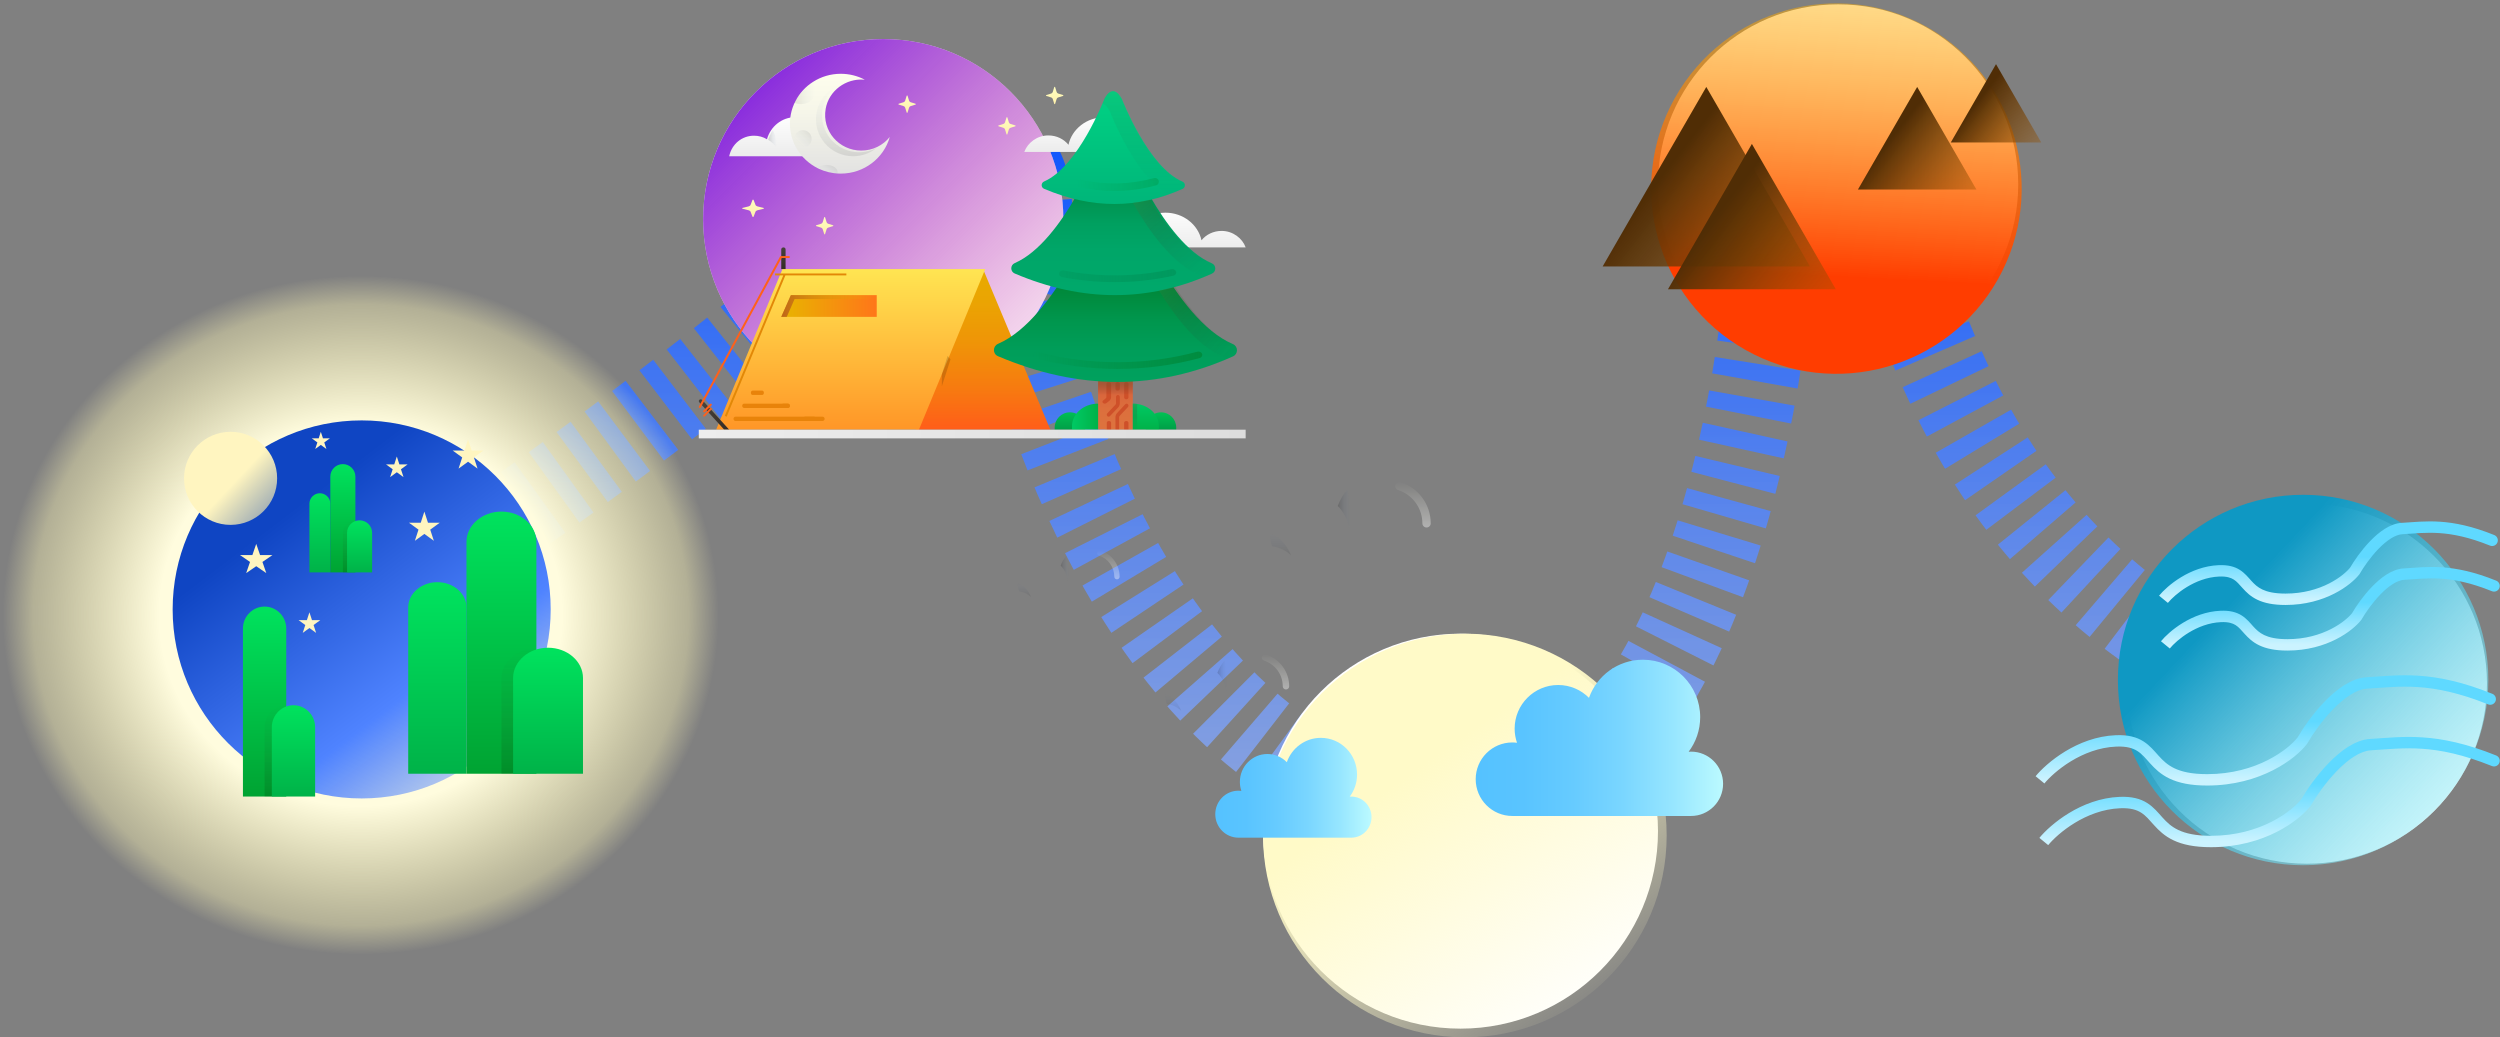 <svg width="576" height="239" viewBox="0 0 576 239" fill="none" xmlns="http://www.w3.org/2000/svg">
<rect x="0" y="0" width="576" height="239" fill="#808080" stroke="none"/>
<path d="M81.5 144C108.5 126.5 171.1 83.1 205.5 49.5C239.9 15.9 239.5 47.833 235 68C242 104 270.6 178.2 329 187C387.4 195.8 406.333 99 408.5 49.5C408.833 34 413 6.7 427 21.5C444.5 40 430 38.5 438.5 62C447 85.5 464.5 140 532.5 163.5" stroke="url(#paint0_linear)" stroke-width="20" stroke-dasharray="4 4"/>
<circle cx="203.5" cy="50.5" r="41.5" fill="white"/>
<circle cx="336.5" cy="191.5" r="45.5" fill="white"/>
<circle cx="423.5" cy="42.5" r="41.5" fill="white"/>
<circle cx="531.5" cy="157.5" r="41.5" fill="white"/>
<path d="M337.5 239C363.181 239 384 218.181 384 192.5C384 166.819 363.181 146 337.5 146C311.819 146 291 166.819 291 192.5C291 218.181 311.819 239 337.5 239Z" fill="url(#paint1_linear)"/>
<path d="M203.5 92C226.42 92 245 73.42 245 50.5C245 27.58 226.42 9 203.5 9C180.58 9 162 27.58 162 50.5C162 73.42 180.58 92 203.5 92Z" fill="url(#paint2_linear)"/>
<path d="M263 35C263 30.803 259.196 27 254.503 27C250.394 27 246.966 29.724 246.177 33.361C245.116 32.04 243.432 31.203 241.534 31.203C238.947 31.203 236.755 32.901 236 35H263Z" fill="url(#paint3_linear)"/>
<path d="M260 57C260 52.803 263.804 49 268.497 49C272.606 49 276.033 51.724 276.823 55.361C277.884 54.04 279.568 53.203 281.466 53.203C284.053 53.203 286.245 54.901 287 57H260Z" fill="url(#paint4_linear)"/>
<path d="M226.5 62V62.014L211 99H226.5H242L226.5 62Z" fill="url(#paint5_linear)"/>
<path d="M261 85H253V99H261V85Z" fill="url(#paint6_linear)"/>
<path d="M254.546 93C254.407 93 254.266 92.959 254.16 92.876C253.947 92.709 253.947 92.44 254.16 92.274L254.774 91.776C254.876 91.697 254.907 91.592 254.907 91.481V88.426C254.907 88.19 255.152 88 255.454 88C255.755 88 256 88.19 256 88.426V91.481C256 91.82 255.855 92.138 255.547 92.377L254.92 92.876C254.814 92.959 254.686 93 254.546 93Z" fill="#CE5029"/>
<path d="M257 99V96.121C257 95.755 257.151 95.411 257.391 95.152L259.271 93.134C259.436 92.955 259.709 92.955 259.875 93.134C260.04 93.313 260.042 93.602 259.877 93.781L257.989 95.799C257.909 95.885 257.847 95.999 257.847 96.121V99H257Z" fill="#CE5029"/>
<path d="M257.5 90C257.224 90 257 89.821 257 89.6V88.4C257 88.179 257.224 88 257.5 88C257.776 88 258 88.179 258 88.4V89.6C258 89.821 257.776 90 257.5 90Z" fill="#CE5029"/>
<path d="M255.434 96C255.323 96 255.212 95.956 255.127 95.867C254.958 95.689 254.958 95.402 255.127 95.224L257.026 93.216C257.105 93.133 257.132 93.016 257.132 92.898V91.454C257.132 91.203 257.326 91 257.566 91C257.806 91 258 91.203 258 91.454V92.898C258 93.256 257.881 93.606 257.64 93.859L255.731 95.867C255.647 95.956 255.545 96 255.434 96Z" fill="#CE5029"/>
<path d="M259 99V97.39C259 97.175 259.223 97 259.5 97C259.776 97 260 97.175 260 97.39V99H259Z" fill="#CE5029"/>
<path d="M259.5 92C259.223 92 259 91.801 259 91.556V88.445C259 88.199 259.223 88 259.5 88C259.776 88 260 88.199 260 88.445V91.556C260 91.801 259.776 92 259.5 92Z" fill="#CE5029"/>
<path d="M255 99V97.39C255 97.175 255.224 97 255.5 97C255.777 97 256 97.175 256 97.39V99H255Z" fill="#CE5029"/>
<path d="M261 87H253V91H261V87Z" fill="url(#paint7_linear)"/>
<path d="M284.051 79.273C270.607 73.586 260.374 47.088 260.374 47.088C256.554 40.14 253.499 47.088 253.499 47.088C253.499 47.088 243.33 73.42 229.948 79.219C228.695 79.762 228.678 81.534 229.935 82.068C248.64 90.021 266.68 89.92 284.084 82.109C285.322 81.554 285.3 79.801 284.051 79.273Z" fill="url(#paint8_linear)"/>
<path d="M279.203 60.661C267.92 55.879 259.332 33.596 259.332 33.596C256.126 27.755 253.562 33.596 253.562 33.596C253.562 33.596 245.027 55.74 233.796 60.615C232.744 61.072 232.729 62.562 233.784 63.012C249.483 69.699 264.625 69.615 279.231 63.046C280.27 62.579 280.252 61.105 279.203 60.661Z" fill="url(#paint9_linear)"/>
<path d="M272.441 41.843C264.518 38.483 258.488 22.825 258.488 22.825C256.238 18.719 254.437 22.825 254.437 22.825C254.437 22.825 248.444 38.385 240.559 41.811C239.82 42.132 239.81 43.179 240.551 43.495C251.574 48.194 262.205 48.135 272.461 43.519C273.189 43.191 273.176 42.155 272.441 41.843Z" fill="url(#paint10_linear)"/>
<path d="M264 98.507C264 96.57 265.567 95 267.5 95C269.433 95 271 96.57 271 98.507V99H264V98.507Z" fill="url(#paint11_linear)"/>
<path d="M267 98.157V99H261V93C261.462 93 261.624 93.02 261.923 93.059C264.799 93.441 267 95.579 267 98.157Z" fill="url(#paint12_linear)"/>
<path d="M250 98.507C250 96.57 248.433 95 246.5 95C244.567 95 243 96.57 243 98.507V99H250V98.507Z" fill="url(#paint13_linear)"/>
<path d="M253 93V99H247V98.157C247 95.579 249.201 93.441 252.077 93.059C252.377 93.02 252.538 93 253 93Z" fill="url(#paint14_linear)"/>
<path d="M257.49 85C251.252 85 244.955 84.205 238.64 82.614C238.17 82.496 237.899 82.067 238.035 81.658C238.171 81.248 238.663 81.012 239.133 81.131C251.56 84.261 263.915 84.229 275.853 81.034C276.322 80.909 276.817 81.138 276.961 81.546C277.105 81.953 276.841 82.385 276.374 82.51C270.172 84.17 263.861 85 257.49 85Z" fill="url(#paint15_linear)"/>
<path d="M256.841 65C252.815 65 248.763 64.615 244.707 63.844C244.222 63.752 243.914 63.338 244.021 62.919C244.128 62.5 244.609 62.233 245.094 62.327C253.448 63.914 261.786 63.812 269.877 62.024C270.359 61.918 270.848 62.169 270.972 62.584C271.095 63 270.804 63.423 270.323 63.529C265.889 64.51 261.382 65 256.841 65Z" fill="url(#paint16_linear)"/>
<path d="M256.745 44C254.069 44 251.376 43.706 248.681 43.117C248.214 43.015 247.918 42.553 248.02 42.085C248.122 41.617 248.583 41.321 249.048 41.421C254.735 42.663 260.407 42.532 265.908 41.031C266.37 40.904 266.844 41.178 266.97 41.641C267.095 42.103 266.823 42.58 266.362 42.706C263.201 43.569 259.985 44 256.745 44Z" fill="url(#paint17_linear)"/>
<path d="M227 62L211.725 99H165L165.57 97.586L165.957 96.663L180.275 62H227Z" fill="url(#paint18_linear)"/>
<path d="M183.217 27C180.129 27 177.528 29.149 176.707 32.088C175.832 31.548 174.812 31.265 173.721 31.265C170.941 31.265 168.612 33.176 168 36H189.756C189.915 35.53 190 34.741 190 34.088C190 30.19 186.963 27 183.217 27Z" fill="url(#paint19_linear)"/>
<path d="M168 99H166.846L165.701 97.721L161.103 92.673C160.946 92.501 160.971 92.24 161.16 92.097V92.094C161.347 91.951 161.627 91.973 161.783 92.144L166.081 96.874L168 99Z" fill="url(#paint20_linear)"/>
<path d="M181 62H180V57.449C180 57.201 180.247 57 180.523 57H180.511C180.787 57 181 57.201 181 57.449V62Z" fill="url(#paint21_linear)"/>
<path d="M161.229 94C161.194 94 161.157 93.992 161.123 93.975C161.011 93.918 160.967 93.784 161.026 93.674L179.734 59.091C179.774 59.018 179.852 59 179.937 59H181.77C181.897 59 182 59.099 182 59.222C182 59.345 181.897 59.445 181.77 59.445H180.076L161.432 93.909C161.391 93.984 161.312 94 161.229 94Z" fill="#FF601A"/>
<path d="M182.296 68L180 73H202V68H182.296Z" fill="url(#paint22_linear)"/>
<path d="M187.548 97H169.452C169.203 97 169 96.776 169 96.5C169 96.224 169.203 96 169.452 96H187.548C187.797 96 188 96.224 188 96.5C188 96.776 187.797 97 187.548 97Z" fill="#E8830A"/>
<path d="M181.542 94H171.458C171.205 94 171 93.776 171 93.5C171 93.224 171.205 93 171.458 93H181.542C181.795 93 182 93.224 182 93.5C182 93.776 181.795 94 181.542 94Z" fill="#E8830A"/>
<path d="M189.5 97H185.5C185.224 97 185 96.776 185 96.5C185 96.224 185.224 96 185.5 96H189.5C189.776 96 190 96.224 190 96.5C190 96.776 189.776 97 189.5 97Z" fill="#E8830A"/>
<path d="M181.5 94H180.5C180.224 94 180 93.776 180 93.5C180 93.224 180.224 93 180.5 93H181.5C181.776 93 182 93.224 182 93.5C182 93.776 181.776 94 181.5 94Z" fill="#E8830A"/>
<path d="M175.625 91H173.375C173.168 91 173 90.776 173 90.5C173 90.224 173.168 90 173.375 90H175.625C175.832 90 176 90.224 176 90.5C176 90.776 175.833 91 175.625 91Z" fill="#E8830A"/>
<path opacity="0.15" d="M218.325 82L217 86.246V89L219 82.791L218.325 82Z" fill="black"/>
<path d="M204.999 31.579C203.634 36.435 199.092 40 193.713 40C193.506 40 193.295 39.995 193.083 39.982C192.979 39.978 192.875 39.973 192.772 39.96C192.569 39.951 192.366 39.929 192.164 39.902C191.33 39.797 190.524 39.602 189.758 39.332C189.42 39.212 189.086 39.08 188.767 38.934C188.659 38.885 188.555 38.836 188.451 38.783C186.406 37.766 184.699 36.178 183.555 34.236C182.888 33.1 182.41 31.844 182.176 30.508C182.135 30.273 182.099 30.039 182.072 29.8C181.811 27.447 182.27 25.213 183.271 23.294C184.203 21.481 185.618 19.946 187.348 18.849C189.181 17.677 191.366 17 193.713 17C195.705 17 197.583 17.491 199.228 18.353C199.232 18.353 199.232 18.362 199.223 18.362C199.201 18.362 199.178 18.358 199.156 18.358C194.898 17.986 190.97 20.91 190.24 25.046C189.326 30.212 193.353 34.692 198.443 34.692C201.097 34.692 203.463 33.471 204.99 31.574C204.994 31.565 205.003 31.57 204.999 31.579Z" fill="url(#paint23_linear)"/>
<path d="M202 34.069C200.523 35.274 198.628 36 196.567 36C191.334 36 187.194 31.343 188.134 25.973C188.592 23.347 190.278 21.196 192.515 20C190.987 21.241 189.88 23.007 189.523 25.053C188.583 30.423 192.724 35.081 197.957 35.081C199.42 35.081 200.796 34.718 202 34.069Z" fill="url(#paint24_linear)"/>
<path d="M188 20.765C188 22.554 186.463 24 184.562 24C183.997 24 183.466 23.875 183 23.644C184.017 21.75 185.559 20.146 187.445 19C187.799 19.508 188 20.114 188 20.765Z" fill="url(#paint25_linear)"/>
<path d="M193 39.692C193 39.797 192.984 39.901 192.954 40C192.721 39.993 192.489 39.976 192.256 39.956C191.301 39.875 190.376 39.726 189.498 39.519C189.11 39.428 188.728 39.327 188.361 39.215C188.237 39.178 188.118 39.14 188 39.1C188.366 38.457 189.312 38 190.417 38C191.843 38 193 38.758 193 39.692Z" fill="url(#paint26_linear)"/>
<path d="M201 68V68.909H183.068L181.276 73H180L182.192 68H201Z" fill="url(#paint27_linear)"/>
<path d="M287 99H161V101H287V99Z" fill="url(#paint28_linear)"/>
<path d="M190.102 50.075L190.449 51.195C190.501 51.365 190.635 51.498 190.805 51.551L191.925 51.898C192.025 51.929 192.025 52.071 191.925 52.102L190.805 52.449C190.635 52.501 190.502 52.634 190.449 52.805L190.102 53.925C190.071 54.025 189.929 54.025 189.898 53.925L189.551 52.805C189.499 52.635 189.366 52.502 189.195 52.449L188.075 52.102C187.975 52.071 187.975 51.929 188.075 51.898L189.195 51.551C189.365 51.499 189.499 51.366 189.551 51.195L189.898 50.075C189.929 49.975 190.071 49.975 190.102 50.075Z" fill="url(#paint29_linear)"/>
<path d="M232.102 27.076L232.449 28.195C232.501 28.365 232.634 28.498 232.804 28.551L233.925 28.898C234.025 28.929 234.025 29.071 233.925 29.102L232.804 29.449C232.635 29.501 232.501 29.634 232.449 29.804L232.102 30.925C232.071 31.025 231.929 31.025 231.898 30.925L231.551 29.804C231.498 29.634 231.365 29.501 231.195 29.449L230.075 29.102C229.975 29.071 229.975 28.929 230.075 28.898L231.195 28.551C231.365 28.498 231.498 28.365 231.551 28.195L231.898 27.076C231.929 26.975 232.071 26.975 232.102 27.076Z" fill="url(#paint30_linear)"/>
<path d="M209.102 22.075L209.449 23.196C209.501 23.366 209.635 23.498 209.805 23.551L210.925 23.898C211.025 23.929 211.025 24.071 210.925 24.102L209.805 24.449C209.635 24.502 209.501 24.635 209.449 24.805L209.102 25.925C209.071 26.025 208.929 26.025 208.898 25.925L208.551 24.805C208.499 24.635 208.365 24.502 208.195 24.449L207.075 24.102C206.975 24.071 206.975 23.929 207.075 23.898L208.195 23.551C208.365 23.499 208.498 23.366 208.551 23.196L208.898 22.075C208.929 21.975 209.071 21.975 209.102 22.075Z" fill="url(#paint31_linear)"/>
<path d="M162.239 95C162.178 95 162.117 94.977 162.07 94.93C161.977 94.837 161.977 94.686 162.07 94.592L163.592 93.07C163.686 92.977 163.836 92.977 163.93 93.07C164.023 93.164 164.023 93.314 163.93 93.408L162.407 94.93C162.361 94.977 162.3 95 162.239 95Z" fill="#FF601A"/>
<path d="M162.212 96C162.158 96 162.104 95.979 162.062 95.938C161.979 95.855 161.979 95.721 162.062 95.638L163.638 94.062C163.721 93.979 163.855 93.979 163.938 94.062C164.021 94.145 164.021 94.279 163.938 94.362L162.362 95.938C162.321 95.979 162.266 96 162.212 96Z" fill="#FF601A"/>
<path d="M173.628 46.075L174.061 47.195C174.126 47.365 174.293 47.498 174.506 47.551L175.906 47.898C176.031 47.929 176.031 48.071 175.906 48.102L174.506 48.449C174.293 48.501 174.127 48.634 174.061 48.805L173.628 49.925C173.588 50.025 173.411 50.025 173.373 49.925L172.939 48.805C172.873 48.635 172.707 48.502 172.494 48.449L171.094 48.102C170.969 48.071 170.969 47.929 171.094 47.898L172.494 47.551C172.707 47.499 172.873 47.366 172.939 47.195L173.373 46.075C173.411 45.975 173.588 45.975 173.628 46.075Z" fill="url(#paint32_linear)"/>
<path d="M180.898 63H180.651H178.575V63.445H180.469L167 95.817L167.42 96L180.957 63.445H195V63H180.898Z" fill="#E28807"/>
<path d="M243.102 20.075L243.449 21.195C243.501 21.365 243.634 21.498 243.804 21.551L244.925 21.898C245.025 21.929 245.025 22.071 244.925 22.102L243.804 22.449C243.635 22.501 243.501 22.634 243.449 22.805L243.102 23.925C243.071 24.025 242.929 24.025 242.898 23.925L242.551 22.805C242.498 22.635 242.366 22.502 242.195 22.449L241.075 22.102C240.975 22.071 240.975 21.929 241.075 21.898L242.195 21.551C242.366 21.499 242.498 21.366 242.551 21.195L242.898 20.075C242.929 19.975 243.071 19.975 243.102 20.075Z" fill="url(#paint33_linear)"/>
<path d="M185 34C186.104 34 187 33.105 187 32C187 30.895 186.104 30 185 30C183.895 30 183 30.895 183 32C183 33.105 183.895 34 185 34Z" fill="url(#paint34_linear)"/>
<path d="M284.115 82.209C283.525 82.484 282.94 82.747 282.35 83C282.221 82.607 281.941 82.254 281.506 82.064C275.923 79.607 270.904 73.292 267 66.878C268.244 66.633 269.484 66.339 270.724 66C274.447 71.75 279.031 77.128 284.08 79.35C285.29 79.883 285.311 81.647 284.115 82.209Z" fill="url(#paint35_linear)"/>
<path d="M279.212 63.119C278.503 63.427 277.799 63.718 277.085 64C276.953 63.763 276.733 63.562 276.436 63.441C270.154 60.871 264.685 53.185 261 46.702C262.308 46.541 263.611 46.304 264.905 46C268.535 51.991 273.528 58.443 279.18 60.758C280.259 61.197 280.277 62.659 279.212 63.119Z" fill="url(#paint36_linear)"/>
<path d="M272.46 43.883C271.566 44.291 270.673 44.662 269.775 45C269.752 44.981 269.725 44.972 269.698 44.959C261.757 41.547 255.71 25.635 255.71 25.635C255.096 24.504 254.519 23.985 254 23.832C254.257 23.211 254.392 22.854 254.392 22.854C254.392 22.854 256.197 18.682 258.453 22.854C258.453 22.854 264.495 38.766 272.437 42.178C273.177 42.497 273.191 43.549 272.46 43.883Z" fill="url(#paint37_linear)"/>
<path d="M262 93.059V99H261V93C261.5 93 261.5 93.02 262 93.059Z" fill="url(#paint38_linear)"/>
<path d="M179 34C178.457 33.297 177.777 32.692 177 32.225C177.234 31.428 177.594 30.681 178.057 30C178.794 31.417 179.011 32.818 179 34Z" fill="url(#paint39_linear)"/>
<path d="M311.333 183.529C311.216 183.529 311.102 183.539 310.986 183.547C312.041 182.131 312.667 180.368 312.667 178.456C312.667 173.786 308.936 170 304.333 170C300.715 170 297.637 172.341 296.485 175.611C295.338 174.443 293.753 173.721 292 173.721C288.502 173.721 285.667 176.598 285.667 180.147C285.667 180.875 285.791 181.572 286.012 182.225C285.789 182.196 285.564 182.176 285.333 182.176C282.388 182.176 280 184.6 280 187.588C280 190.577 282.388 193 285.333 193H311.333C313.911 193 316 190.88 316 188.265C316 185.649 313.911 183.529 311.333 183.529Z" fill="url(#paint40_linear)"/>
<path d="M257.348 133.479C257.011 133.479 256.738 133.209 256.738 132.875C256.738 130.654 255.313 128.693 253.192 127.993C252.872 127.887 252.699 127.545 252.805 127.228C252.912 126.91 253.257 126.74 253.577 126.844C256.197 127.709 257.958 130.132 257.958 132.875C257.958 133.209 257.684 133.479 257.348 133.479Z" fill="url(#paint41_linear)"/>
<path d="M246.069 133.782L246.032 133.739C245.883 132.415 245.276 131.223 244.377 130.33C244.694 129.453 245.167 128.648 245.767 127.955C246.566 131.322 246.069 133.782 246.069 133.782Z" fill="url(#paint42_linear)"/>
<path d="M237.546 137.54C236.811 136.844 235.857 136.372 234.796 136.242C234.598 135.676 234.491 135.068 234.485 134.439C236.132 134.787 237.104 136.511 237.546 137.54Z" fill="url(#paint43_linear)"/>
<path d="M389.611 173.176C389.426 173.176 389.244 173.191 389.062 173.204C390.731 170.988 391.722 168.228 391.722 165.235C391.722 157.926 385.815 152 378.528 152C372.799 152 367.925 155.663 366.101 160.782C364.286 158.954 361.775 157.824 359 157.824C353.462 157.824 348.972 162.327 348.972 167.882C348.972 169.022 349.17 170.113 349.518 171.135C349.166 171.09 348.809 171.059 348.444 171.059C343.781 171.059 340 174.851 340 179.529C340 184.207 343.781 188 348.444 188H389.611C393.692 188 397 184.682 397 180.588C397 176.495 393.692 173.176 389.611 173.176Z" fill="url(#paint44_linear)"/>
<path d="M328.678 121.538C328.147 121.538 327.717 121.112 327.717 120.586C327.717 117.091 325.47 114.002 322.125 112.9C321.62 112.734 321.348 112.195 321.515 111.695C321.683 111.196 322.227 110.927 322.731 111.092C326.863 112.453 329.64 116.268 329.64 120.586C329.64 121.112 329.209 121.538 328.678 121.538Z" fill="url(#paint45_linear)"/>
<path d="M310.892 122.015L310.834 121.948C310.599 119.862 309.642 117.985 308.224 116.58C308.724 115.199 309.469 113.932 310.416 112.841C311.675 118.142 310.892 122.015 310.892 122.015Z" fill="url(#paint46_linear)"/>
<path d="M297.452 127.932C296.294 126.836 294.789 126.093 293.116 125.888C292.804 124.998 292.636 124.04 292.626 123.049C295.222 123.597 296.755 126.312 297.452 127.932Z" fill="url(#paint47_linear)"/>
<path d="M83.11 219.856C128.798 219.856 165.836 184.876 165.836 141.725C165.836 98.575 128.798 63.595 83.11 63.595C37.421 63.595 0.384 98.575 0.384 141.725C0.384 184.876 37.421 219.856 83.11 219.856Z" fill="url(#paint48_radial)"/>
<path d="M296.288 158.853C295.878 158.853 295.546 158.525 295.546 158.119C295.546 155.426 293.81 153.048 291.226 152.199C290.837 152.071 290.627 151.656 290.756 151.271C290.885 150.886 291.306 150.679 291.695 150.806C294.886 151.854 297.031 154.794 297.031 158.119C297.031 158.525 296.698 158.853 296.288 158.853Z" fill="url(#paint49_linear)"/>
<path d="M282.55 159.22L282.506 159.169C282.324 157.562 281.585 156.116 280.49 155.034C280.876 153.97 281.451 152.994 282.183 152.154C283.156 156.238 282.55 159.22 282.55 159.22Z" fill="url(#paint50_linear)"/>
<path d="M272.17 163.777C271.276 162.934 270.114 162.361 268.821 162.203C268.58 161.518 268.45 160.78 268.443 160.017C270.448 160.439 271.632 162.53 272.17 163.777Z" fill="url(#paint51_linear)"/>
<path d="M83.329 183.964C107.382 183.964 126.88 164.465 126.88 140.412C126.88 116.359 107.382 96.861 83.329 96.861C59.276 96.861 39.777 116.359 39.777 140.412C39.777 164.465 59.276 183.964 83.329 183.964Z" fill="url(#paint52_linear)"/>
<path d="M107.476 178.274H94.052V139.941C94.052 136.747 97.073 134.133 100.764 134.133C104.455 134.133 107.476 136.747 107.476 139.941V178.274Z" fill="url(#paint53_linear)"/>
<path d="M115.529 117.87C119.959 117.87 123.583 121.007 123.583 124.84V178.274H107.476V124.84C107.476 121.007 111.1 117.87 115.529 117.87Z" fill="url(#paint54_linear)"/>
<path d="M126.267 149.234C130.697 149.234 134.321 152.37 134.321 156.203V178.274H118.213V156.203C118.213 152.37 121.838 149.234 126.267 149.234Z" fill="url(#paint55_linear)"/>
<path d="M123.583 149.234V149.64C120.898 150.57 118.214 153.183 118.214 156.203V178.274H115.529V156.203C115.529 152.37 119.556 149.234 123.583 149.234Z" fill="url(#paint56_linear)"/>
<path d="M60.962 139.756C63.706 139.756 65.952 142.028 65.952 144.806V183.526H55.972V144.806C55.972 142.028 58.218 139.756 60.962 139.756Z" fill="url(#paint57_linear)"/>
<path d="M67.615 162.483C70.359 162.483 72.605 164.755 72.605 167.533V183.526H62.625V167.533C62.625 164.755 64.871 162.483 67.615 162.483Z" fill="url(#paint58_linear)"/>
<path d="M65.951 162.483V162.777C64.288 163.45 62.625 165.344 62.625 167.533V183.526H60.961V167.533C60.961 164.755 63.456 162.483 65.951 162.483Z" fill="url(#paint59_linear)"/>
<path d="M76.106 131.877H71.292V116.044C71.292 114.725 72.375 113.645 73.699 113.645C75.023 113.645 76.106 114.725 76.106 116.044V131.877Z" fill="url(#paint60_linear)"/>
<path d="M78.995 106.928C80.584 106.928 81.884 108.223 81.884 109.807V131.877H76.106V109.807C76.106 108.223 77.406 106.928 78.995 106.928Z" fill="url(#paint61_linear)"/>
<path d="M82.848 119.882C84.436 119.882 85.737 121.178 85.737 122.761V131.877H79.959V122.761C79.959 121.178 81.259 119.882 82.848 119.882Z" fill="url(#paint62_linear)"/>
<path d="M81.885 119.882V120.05C80.922 120.434 79.959 121.514 79.959 122.761V131.877H78.996V122.761C78.996 121.178 80.44 119.882 81.885 119.882Z" fill="url(#paint63_linear)"/>
<path d="M53.127 120.934C59.05 120.934 63.851 116.133 63.851 110.211C63.851 104.288 59.05 99.487 53.127 99.487C47.205 99.487 42.403 104.288 42.403 110.211C42.403 116.133 47.205 120.934 53.127 120.934Z" fill="url(#paint64_linear)"/>
<path d="M107.84 101.238L108.675 103.808H111.379L109.192 105.397L110.027 107.968L107.84 106.379L105.653 107.968L106.489 105.397L104.302 103.808H107.005L107.84 101.238Z" fill="#FFF5C0"/>
<path d="M59.036 125.312L59.921 127.882H62.783L60.467 129.471L61.352 132.042L59.036 130.453L56.721 132.042L57.605 129.471L55.289 127.882H58.151L59.036 125.312Z" fill="#FFF5C0"/>
<path d="M71.292 141.069L71.881 142.884H73.789L72.246 144.005L72.835 145.82L71.292 144.698L69.748 145.82L70.338 144.005L68.794 142.884H70.702L71.292 141.069Z" fill="#FFF5C0"/>
<path d="M97.773 117.87L98.608 120.441H101.311L99.124 122.03L99.96 124.601L97.773 123.012L95.586 124.601L96.421 122.03L94.234 120.441H96.938L97.773 117.87Z" fill="#FFF5C0"/>
<path d="M91.426 105.177L92.016 106.992H93.924L92.38 108.113L92.97 109.928L91.426 108.807L89.882 109.928L90.472 108.113L88.929 106.992H90.837L91.426 105.177Z" fill="#FFF5C0"/>
<path d="M73.918 99.487L74.409 100.999H75.999L74.713 101.934L75.204 103.446L73.918 102.511L72.632 103.446L73.123 101.934L71.837 100.999H73.426L73.918 99.487Z" fill="#FFF5C0"/>
<path d="M444.025 6.243C423.479 -5.306 397.461 1.987 385.912 22.533C374.362 43.079 381.656 69.097 402.202 80.647C422.748 92.196 448.766 84.903 460.315 64.357C471.864 43.811 464.571 17.793 444.025 6.243Z" fill="url(#paint65_linear)"/>
<path d="M393.13 20.028L417.012 61.391H369.249L393.13 20.028Z" fill="url(#paint66_linear)"/>
<path d="M403.635 33.159L422.967 66.643H384.303L403.635 33.159Z" fill="url(#paint67_linear)"/>
<path d="M441.716 20.028L455.362 43.664H428.069L441.716 20.028Z" fill="url(#paint68_linear)"/>
<path d="M459.88 14.775L470.305 32.831H449.456L459.88 14.775Z" fill="url(#paint69_linear)"/>
<path d="M530.637 199.352C554.207 199.352 573.314 180.246 573.314 156.676C573.314 133.107 554.207 114 530.637 114C507.068 114 487.961 133.107 487.961 156.676C487.961 180.246 507.068 199.352 530.637 199.352Z" fill="url(#paint70_linear)"/>
<path d="M488.399 184.908L488.453 186.22L488.399 184.908ZM531.294 184.908L532.327 185.716L532.384 185.644L532.432 185.564L531.294 184.908ZM546.176 171.559L546.255 172.87L546.176 171.559ZM574.136 176.497C574.806 176.768 575.572 176.443 575.843 175.77C576.115 175.098 575.791 174.333 575.117 174.061L574.136 176.497ZM471.906 194.714C474.113 192.023 480.568 186.549 488.453 186.22L488.344 183.596C479.422 183.968 472.336 190.049 469.875 193.048L471.906 194.714ZM488.453 186.22C490.87 186.119 492.289 186.585 493.319 187.236C494.424 187.934 495.173 188.878 496.288 190.112C497.37 191.307 498.685 192.619 500.764 193.604C502.83 194.585 505.552 195.194 509.409 195.194V192.568C505.824 192.568 503.513 192.002 501.889 191.231C500.274 190.465 499.232 189.452 498.234 188.349C497.273 187.285 496.216 185.959 494.722 185.015C493.153 184.025 491.18 183.478 488.344 183.596L488.453 186.22ZM509.409 195.194C521.747 195.194 529.762 189.003 532.327 185.716L530.261 184.1C528.155 186.796 520.881 192.568 509.409 192.568V195.194ZM532.432 185.564C533.631 183.485 535.798 180.327 538.376 177.664C541.015 174.938 543.808 173.013 546.255 172.87L546.097 170.248C542.591 170.454 539.186 173.053 536.489 175.838C533.732 178.686 531.438 182.028 530.156 184.253L532.432 185.564ZM546.255 172.87C550.054 172.646 553.639 172.22 558.016 172.513C562.353 172.804 567.47 173.809 574.136 176.497L575.117 174.061C568.214 171.278 562.826 170.204 558.191 169.893C553.595 169.585 549.739 170.034 546.097 170.248L546.255 172.87Z" fill="url(#paint71_linear)"/>
<path d="M511.685 142.027L511.737 143.339L511.685 142.027ZM542.994 142.027L544.031 142.835L544.088 142.762L544.132 142.683L542.994 142.027ZM553.858 132.28L553.936 133.591L553.858 132.28ZM574.137 136.214C574.806 136.486 575.572 136.161 575.844 135.488C576.115 134.816 575.791 134.05 575.117 133.779L574.137 136.214ZM499.919 149.412C501.495 147.488 506.122 143.573 511.737 143.339L511.628 140.715C504.975 140.992 499.718 145.514 497.888 147.746L499.919 149.412ZM511.737 143.339C513.444 143.268 514.407 143.597 515.086 144.026C515.839 144.503 516.346 145.141 517.182 146.064C517.983 146.95 518.977 147.948 520.557 148.696C522.124 149.441 524.168 149.892 527.022 149.892V147.266C524.44 147.266 522.807 146.858 521.682 146.324C520.566 145.794 519.844 145.094 519.126 144.302C518.447 143.548 517.633 142.528 516.491 141.806C515.27 141.037 513.755 140.626 511.628 140.715L511.737 143.339ZM527.022 149.892C536.144 149.892 542.097 145.315 544.031 142.835L541.961 141.22C540.486 143.107 535.277 147.266 527.022 147.266V149.892ZM544.132 142.683C544.999 141.185 546.566 138.903 548.421 136.984C550.339 135.002 552.295 133.688 553.936 133.591L553.783 130.969C551.078 131.129 548.509 133.117 546.535 135.158C544.495 137.263 542.806 139.727 541.856 141.371L544.132 142.683ZM553.936 133.591C556.733 133.426 559.311 133.119 562.476 133.331C565.606 133.54 569.304 134.265 574.137 136.214L575.117 133.779C570.048 131.733 566.078 130.94 562.651 130.71C559.268 130.484 556.414 130.814 553.783 130.969L553.936 133.591Z" fill="url(#paint72_linear)"/>
<path d="M487.523 170.702L487.578 172.014L487.523 170.702ZM530.418 170.702L531.451 171.51L531.508 171.438L531.556 171.358L530.418 170.702ZM545.3 157.353L545.379 158.664L545.3 157.353ZM573.261 162.291C573.931 162.562 574.697 162.237 574.968 161.565C575.239 160.892 574.915 160.127 574.241 159.856L573.261 162.291ZM471.03 180.508C473.238 177.817 479.692 172.343 487.578 172.014L487.469 169.39C478.546 169.762 471.461 175.843 469 178.842L471.03 180.508ZM487.578 172.014C489.994 171.914 491.414 172.379 492.444 173.03C493.549 173.728 494.297 174.672 495.413 175.906C496.495 177.102 497.809 178.414 499.888 179.398C501.954 180.379 504.677 180.989 508.533 180.989V178.362C504.948 178.362 502.637 177.795 501.013 177.025C499.398 176.259 498.356 175.246 497.361 174.144C496.397 173.079 495.34 171.753 493.846 170.81C492.278 169.819 490.305 169.272 487.469 169.39L487.578 172.014ZM508.533 180.989C520.872 180.989 528.886 174.797 531.451 171.51L529.385 169.894C527.28 172.589 520.005 178.362 508.533 178.362V180.989ZM531.556 171.358C532.756 169.279 534.922 166.121 537.5 163.458C540.14 160.732 542.932 158.807 545.379 158.664L545.221 156.042C541.715 156.249 538.31 158.847 535.614 161.632C532.856 164.48 530.563 167.822 529.28 170.047L531.556 171.358ZM545.379 158.664C549.178 158.44 552.763 158.014 557.14 158.308C561.478 158.599 566.595 159.604 573.261 162.291L574.241 159.856C567.339 157.072 561.951 155.998 557.315 155.687C552.719 155.379 548.863 155.828 545.221 156.042L545.379 158.664Z" fill="url(#paint73_linear)"/>
<path d="M511.247 131.522L511.299 132.834L511.247 131.522ZM542.556 131.522L543.593 132.33L543.65 132.258L543.694 132.178L542.556 131.522ZM553.42 121.775L553.499 123.086L553.42 121.775ZM573.699 125.709C574.368 125.981 575.134 125.656 575.406 124.983C575.677 124.311 575.353 123.545 574.679 123.274L573.699 125.709ZM499.481 138.907C501.057 136.983 505.684 133.068 511.299 132.834L511.19 130.21C504.537 130.487 499.28 135.009 497.451 137.241L499.481 138.907ZM511.299 132.834C513.006 132.763 513.969 133.092 514.648 133.521C515.401 133.998 515.908 134.636 516.745 135.559C517.546 136.445 518.539 137.443 520.119 138.192C521.686 138.936 523.73 139.387 526.584 139.387V136.761C524.002 136.761 522.369 136.353 521.244 135.819C520.128 135.289 519.406 134.589 518.688 133.797C518.009 133.043 517.195 132.023 516.053 131.301C514.832 130.532 513.317 130.122 511.19 130.21L511.299 132.834ZM526.584 139.387C535.706 139.387 541.659 134.81 543.593 132.33L541.523 130.715C540.048 132.602 534.839 136.761 526.584 136.761V139.387ZM543.694 132.178C544.561 130.68 546.128 128.398 547.984 126.479C549.901 124.497 551.857 123.183 553.499 123.086L553.345 120.464C550.64 120.624 548.071 122.612 546.097 124.653C544.057 126.758 542.368 129.222 541.418 130.867L543.694 132.178ZM553.499 123.086C556.296 122.921 558.874 122.614 562.038 122.826C565.168 123.036 568.866 123.76 573.699 125.709L574.679 123.274C569.611 121.228 565.641 120.435 562.213 120.205C558.83 119.979 555.976 120.31 553.345 120.464L553.499 123.086Z" fill="url(#paint74_linear)"/>
<defs>
<linearGradient id="paint0_linear" x1="307" y1="17.241" x2="307" y2="187.562" gradientUnits="userSpaceOnUse">
<stop stop-color="#004CFF"/>
<stop offset="1" stop-color="#8DAFFF" stop-opacity="0.74"/>
</linearGradient>
<linearGradient id="paint1_linear" x1="302.446" y1="153.869" x2="362.062" y2="239" gradientUnits="userSpaceOnUse">
<stop offset="0.316" stop-color="#FFFAC8"/>
<stop offset="1" stop-color="#FFF9C7" stop-opacity="0"/>
</linearGradient>
<linearGradient id="paint2_linear" x1="162.635" y1="9.635" x2="247.701" y2="94.701" gradientUnits="userSpaceOnUse">
<stop stop-color="#6A0CE5"/>
<stop offset="1" stop-color="#CE1388" stop-opacity="0"/>
</linearGradient>
<linearGradient id="paint3_linear" x1="249.5" y1="26.579" x2="249.5" y2="35.211" gradientUnits="userSpaceOnUse">
<stop stop-color="white"/>
<stop offset="1" stop-color="#EBEBEB"/>
</linearGradient>
<linearGradient id="paint4_linear" x1="273.5" y1="47.632" x2="273.5" y2="57.815" gradientUnits="userSpaceOnUse">
<stop stop-color="white"/>
<stop offset="1" stop-color="#EBEBEB"/>
</linearGradient>
<linearGradient id="paint5_linear" x1="226.5" y1="61.405" x2="226.5" y2="98.761" gradientUnits="userSpaceOnUse">
<stop stop-color="#E8AB00"/>
<stop offset="0.2" stop-color="#EAA502"/>
<stop offset="0.462" stop-color="#EF9507"/>
<stop offset="0.756" stop-color="#F77A10"/>
<stop offset="1" stop-color="#FF5E19"/>
</linearGradient>
<linearGradient id="paint6_linear" x1="257" y1="84.944" x2="257" y2="99.113" gradientUnits="userSpaceOnUse">
<stop stop-color="#D35137"/>
<stop offset="0.309" stop-color="#D8623B"/>
<stop offset="0.66" stop-color="#DC6F3D"/>
<stop offset="1" stop-color="#DD733E"/>
</linearGradient>
<linearGradient id="paint7_linear" x1="257" y1="86.984" x2="257" y2="91.033" gradientUnits="userSpaceOnUse">
<stop stop-color="#56773B" stop-opacity="0.5"/>
<stop offset="0.081" stop-color="#506B38" stop-opacity="0.459"/>
<stop offset="0.316" stop-color="#424E30" stop-opacity="0.342"/>
<stop offset="0.549" stop-color="#383A2A" stop-opacity="0.226"/>
<stop offset="0.778" stop-color="#322D27" stop-opacity="0.111"/>
<stop offset="1" stop-color="#302926" stop-opacity="0"/>
</linearGradient>
<linearGradient id="paint8_linear" x1="257" y1="66.898" x2="257" y2="88.153" gradientUnits="userSpaceOnUse">
<stop stop-color="#00893B"/>
<stop offset="0.319" stop-color="#00964D"/>
<stop offset="0.665" stop-color="#009E5A"/>
<stop offset="1" stop-color="#00A15E"/>
</linearGradient>
<linearGradient id="paint9_linear" x1="256.5" y1="44.086" x2="256.5" y2="67.403" gradientUnits="userSpaceOnUse">
<stop stop-color="#008C46"/>
<stop offset="0.117" stop-color="#009552"/>
<stop offset="0.325" stop-color="#00A060"/>
<stop offset="0.579" stop-color="#00A668"/>
<stop offset="1" stop-color="#00A86B"/>
</linearGradient>
<linearGradient id="paint10_linear" x1="256.5" y1="20.43" x2="256.5" y2="47.344" gradientUnits="userSpaceOnUse">
<stop stop-color="#00D384"/>
<stop offset="1" stop-color="#00B579"/>
</linearGradient>
<linearGradient id="paint11_linear" x1="267.5" y1="95.037" x2="267.5" y2="99.056" gradientUnits="userSpaceOnUse">
<stop stop-color="#00C154"/>
<stop offset="1" stop-color="#009E47"/>
</linearGradient>
<linearGradient id="paint12_linear" x1="264" y1="92.734" x2="264" y2="99.084" gradientUnits="userSpaceOnUse">
<stop stop-color="#00C964"/>
<stop offset="1" stop-color="#00B248"/>
</linearGradient>
<linearGradient id="paint13_linear" x1="246.5" y1="94.722" x2="246.5" y2="99.147" gradientUnits="userSpaceOnUse">
<stop stop-color="#00C154"/>
<stop offset="1" stop-color="#009E47"/>
</linearGradient>
<linearGradient id="paint14_linear" x1="247" y1="96" x2="253" y2="96" gradientUnits="userSpaceOnUse">
<stop stop-color="#00C964"/>
<stop offset="1" stop-color="#00B248"/>
</linearGradient>
<linearGradient id="paint15_linear" x1="237.999" y1="83" x2="277" y2="83" gradientUnits="userSpaceOnUse">
<stop stop-color="#008C3F" stop-opacity="0"/>
<stop offset="1" stop-color="#008C3F"/>
</linearGradient>
<linearGradient id="paint16_linear" x1="244" y1="63.5" x2="271" y2="63.5" gradientUnits="userSpaceOnUse">
<stop stop-color="#00995E" stop-opacity="0.5"/>
<stop offset="1" stop-color="#00995E"/>
</linearGradient>
<linearGradient id="paint17_linear" x1="248" y1="42.5" x2="267" y2="42.5" gradientUnits="userSpaceOnUse">
<stop stop-color="#00AD66" stop-opacity="0"/>
<stop offset="1" stop-color="#00AD66"/>
</linearGradient>
<linearGradient id="paint18_linear" x1="196" y1="62" x2="196" y2="99" gradientUnits="userSpaceOnUse">
<stop stop-color="#FFE552"/>
<stop offset="1" stop-color="#FF9627"/>
</linearGradient>
<linearGradient id="paint19_linear" x1="179" y1="26.526" x2="179" y2="36.358" gradientUnits="userSpaceOnUse">
<stop stop-color="white"/>
<stop offset="1" stop-color="#EBEBEB"/>
</linearGradient>
<linearGradient id="paint20_linear" x1="168.08" y1="99.007" x2="161.832" y2="92.16" gradientUnits="userSpaceOnUse">
<stop stop-color="#352C25"/>
<stop offset="1" stop-color="#47413C"/>
</linearGradient>
<linearGradient id="paint21_linear" x1="180.5" y1="61.754" x2="180.5" y2="56.938" gradientUnits="userSpaceOnUse">
<stop stop-color="#352C25"/>
<stop offset="1" stop-color="#47413C"/>
</linearGradient>
<linearGradient id="paint22_linear" x1="180" y1="70.5" x2="202" y2="70.5" gradientUnits="userSpaceOnUse">
<stop stop-color="#E8B500"/>
<stop offset="1" stop-color="#FF7619"/>
</linearGradient>
<linearGradient id="paint23_linear" x1="193.5" y1="15.784" x2="193.5" y2="40.706" gradientUnits="userSpaceOnUse">
<stop stop-color="#FFFFED"/>
<stop offset="0.41" stop-color="#F6F6E9"/>
<stop offset="1" stop-color="#E1E1E1"/>
</linearGradient>
<linearGradient id="paint24_linear" x1="195" y1="37.456" x2="195" y2="18.937" gradientUnits="userSpaceOnUse">
<stop stop-opacity="0.1"/>
<stop offset="1" stop-color="#6086C4" stop-opacity="0"/>
</linearGradient>
<linearGradient id="paint25_linear" x1="183" y1="21.5" x2="188" y2="21.5" gradientUnits="userSpaceOnUse">
<stop stop-opacity="0.08"/>
<stop offset="1" stop-color="#6086C4" stop-opacity="0"/>
</linearGradient>
<linearGradient id="paint26_linear" x1="192.326" y1="38.231" x2="190.922" y2="40.374" gradientUnits="userSpaceOnUse">
<stop stop-opacity="0.08"/>
<stop offset="1" stop-color="#6086C4" stop-opacity="0"/>
</linearGradient>
<linearGradient id="paint27_linear" x1="180" y1="70.5" x2="201" y2="70.5" gradientUnits="userSpaceOnUse">
<stop stop-color="#BF6419"/>
<stop offset="1" stop-color="#E9B800" stop-opacity="0"/>
</linearGradient>
<linearGradient id="paint28_linear" x1="161" y1="100" x2="287" y2="100" gradientUnits="userSpaceOnUse">
<stop stop-color="#EDEDED"/>
<stop offset="1" stop-color="#DDDDDD"/>
</linearGradient>
<linearGradient id="paint29_linear" x1="190" y1="50" x2="190" y2="53.852" gradientUnits="userSpaceOnUse">
<stop stop-color="#FFFFC0"/>
<stop offset="1" stop-color="#FFF1AC"/>
</linearGradient>
<linearGradient id="paint30_linear" x1="232" y1="26.791" x2="232" y2="31.029" gradientUnits="userSpaceOnUse">
<stop stop-color="#FFFFC0"/>
<stop offset="1" stop-color="#FFF1AC"/>
</linearGradient>
<linearGradient id="paint31_linear" x1="209" y1="22.109" x2="209" y2="25.883" gradientUnits="userSpaceOnUse">
<stop stop-color="#FFFFC0"/>
<stop offset="1" stop-color="#FFF1AC"/>
</linearGradient>
<linearGradient id="paint32_linear" x1="173.5" y1="46" x2="173.5" y2="49.852" gradientUnits="userSpaceOnUse">
<stop stop-color="#FFFFC0"/>
<stop offset="1" stop-color="#FFF1AC"/>
</linearGradient>
<linearGradient id="paint33_linear" x1="243" y1="19.79" x2="243" y2="24.029" gradientUnits="userSpaceOnUse">
<stop stop-color="#FFFFC0"/>
<stop offset="1" stop-color="#FFF1AC"/>
</linearGradient>
<linearGradient id="paint34_linear" x1="186.681" y1="30.319" x2="184.12" y2="32.879" gradientUnits="userSpaceOnUse">
<stop stop-opacity="0.08"/>
<stop offset="1" stop-color="#6086C4" stop-opacity="0"/>
</linearGradient>
<linearGradient id="paint35_linear" x1="267.649" y1="66.482" x2="284.207" y2="81.381" gradientUnits="userSpaceOnUse">
<stop stop-color="#56773B" stop-opacity="0.2"/>
<stop offset="0.028" stop-color="#537039" stop-opacity="0.194"/>
<stop offset="0.16" stop-color="#465632" stop-opacity="0.168"/>
<stop offset="0.305" stop-color="#3C422D" stop-opacity="0.139"/>
<stop offset="0.469" stop-color="#353429" stop-opacity="0.106"/>
<stop offset="0.668" stop-color="#312C27" stop-opacity="0.066"/>
<stop offset="1" stop-color="#302926" stop-opacity="0"/>
</linearGradient>
<linearGradient id="paint36_linear" x1="262.574" y1="46.136" x2="276.977" y2="63.297" gradientUnits="userSpaceOnUse">
<stop stop-color="#56773B" stop-opacity="0.2"/>
<stop offset="0.028" stop-color="#537039" stop-opacity="0.194"/>
<stop offset="0.16" stop-color="#465632" stop-opacity="0.168"/>
<stop offset="0.305" stop-color="#3C422D" stop-opacity="0.139"/>
<stop offset="0.469" stop-color="#353429" stop-opacity="0.106"/>
<stop offset="0.668" stop-color="#312C27" stop-opacity="0.066"/>
<stop offset="1" stop-color="#302926" stop-opacity="0"/>
</linearGradient>
<linearGradient id="paint37_linear" x1="263.5" y1="21" x2="263.5" y2="45" gradientUnits="userSpaceOnUse">
<stop stop-color="#56773B" stop-opacity="0.1"/>
<stop offset="0.028" stop-color="#537039" stop-opacity="0.097"/>
<stop offset="0.16" stop-color="#465632" stop-opacity="0.084"/>
<stop offset="0.305" stop-color="#3C422D" stop-opacity="0.07"/>
<stop offset="0.469" stop-color="#353429" stop-opacity="0.053"/>
<stop offset="0.668" stop-color="#312C27" stop-opacity="0.033"/>
<stop offset="1" stop-color="#302926" stop-opacity="0"/>
</linearGradient>
<linearGradient id="paint38_linear" x1="261.5" y1="92.775" x2="261.5" y2="99.054" gradientUnits="userSpaceOnUse">
<stop stop-color="#56773B" stop-opacity="0.3"/>
<stop offset="0.028" stop-color="#537039" stop-opacity="0.292"/>
<stop offset="0.16" stop-color="#465632" stop-opacity="0.252"/>
<stop offset="0.305" stop-color="#3C422D" stop-opacity="0.209"/>
<stop offset="0.469" stop-color="#353429" stop-opacity="0.159"/>
<stop offset="0.668" stop-color="#312C27" stop-opacity="0.099"/>
<stop offset="1" stop-color="#302926" stop-opacity="0"/>
</linearGradient>
<linearGradient id="paint39_linear" x1="177" y1="32" x2="179" y2="32" gradientUnits="userSpaceOnUse">
<stop stop-opacity="0.15"/>
<stop offset="1" stop-color="#6086C4" stop-opacity="0"/>
</linearGradient>
<linearGradient id="paint40_linear" x1="280" y1="181.5" x2="316" y2="181.5" gradientUnits="userSpaceOnUse">
<stop stop-color="#55C2FF"/>
<stop offset="0.193" stop-color="#59C4FF"/>
<stop offset="0.393" stop-color="#66CBFF"/>
<stop offset="0.596" stop-color="#7AD6FF"/>
<stop offset="0.8" stop-color="#97E6FF"/>
<stop offset="1" stop-color="#BBFAFF"/>
</linearGradient>
<linearGradient id="paint41_linear" x1="255.366" y1="126.748" x2="255.366" y2="133.726" gradientUnits="userSpaceOnUse">
<stop stop-color="#FFFFED" stop-opacity="0"/>
<stop offset="0.403" stop-color="#FFFFF6" stop-opacity="0.161"/>
<stop offset="1" stop-color="white" stop-opacity="0.4"/>
</linearGradient>
<linearGradient id="paint42_linear" x1="244.377" y1="130.869" x2="246.222" y2="130.869" gradientUnits="userSpaceOnUse">
<stop stop-opacity="0.17"/>
<stop offset="1" stop-color="#6086C4" stop-opacity="0"/>
</linearGradient>
<linearGradient id="paint43_linear" x1="236.016" y1="137.615" x2="236.016" y2="134.019" gradientUnits="userSpaceOnUse">
<stop stop-opacity="0.1"/>
<stop offset="1" stop-color="#6086C4" stop-opacity="0"/>
</linearGradient>
<linearGradient id="paint44_linear" x1="340" y1="170" x2="397" y2="170" gradientUnits="userSpaceOnUse">
<stop stop-color="#55C2FF"/>
<stop offset="0.193" stop-color="#59C4FF"/>
<stop offset="0.393" stop-color="#66CBFF"/>
<stop offset="0.596" stop-color="#7AD6FF"/>
<stop offset="0.8" stop-color="#97E6FF"/>
<stop offset="1" stop-color="#BBFAFF"/>
</linearGradient>
<linearGradient id="paint45_linear" x1="325.553" y1="110.94" x2="325.553" y2="121.928" gradientUnits="userSpaceOnUse">
<stop stop-color="#FFFFED" stop-opacity="0"/>
<stop offset="0.403" stop-color="#FFFFF6" stop-opacity="0.161"/>
<stop offset="1" stop-color="white" stop-opacity="0.4"/>
</linearGradient>
<linearGradient id="paint46_linear" x1="308.224" y1="117.428" x2="311.133" y2="117.428" gradientUnits="userSpaceOnUse">
<stop stop-opacity="0.17"/>
<stop offset="1" stop-color="#6086C4" stop-opacity="0"/>
</linearGradient>
<linearGradient id="paint47_linear" x1="295.039" y1="128.049" x2="295.039" y2="122.388" gradientUnits="userSpaceOnUse">
<stop stop-opacity="0.1"/>
<stop offset="1" stop-color="#6086C4" stop-opacity="0"/>
</linearGradient>
<radialGradient id="paint48_radial" cx="0" cy="0" r="1" gradientUnits="userSpaceOnUse" gradientTransform="translate(83.11 141.725) rotate(90) scale(78.13 82.726)">
<stop offset="0.561" stop-color="#FFFCDE"/>
<stop offset="0.915" stop-color="#FFF8B7" stop-opacity="0.4"/>
<stop offset="1" stop-color="#FFF8B7" stop-opacity="0"/>
</radialGradient>
<linearGradient id="paint49_linear" x1="293.874" y1="150.69" x2="293.874" y2="159.153" gradientUnits="userSpaceOnUse">
<stop stop-color="#FFFFED" stop-opacity="0"/>
<stop offset="0.403" stop-color="#FFFFF6" stop-opacity="0.161"/>
<stop offset="1" stop-color="white" stop-opacity="0.4"/>
</linearGradient>
<linearGradient id="paint50_linear" x1="280.49" y1="155.687" x2="282.736" y2="155.687" gradientUnits="userSpaceOnUse">
<stop stop-opacity="0.17"/>
<stop offset="1" stop-color="#6086C4" stop-opacity="0"/>
</linearGradient>
<linearGradient id="paint51_linear" x1="270.307" y1="163.868" x2="270.307" y2="159.508" gradientUnits="userSpaceOnUse">
<stop stop-opacity="0.1"/>
<stop offset="1" stop-color="#6086C4" stop-opacity="0"/>
</linearGradient>
<linearGradient id="paint52_linear" x1="53.782" y1="106.402" x2="110.568" y2="181.04" gradientUnits="userSpaceOnUse">
<stop offset="0.181" stop-color="#0F45C3"/>
<stop offset="0.712" stop-color="#4F83FF"/>
<stop offset="1" stop-color="#4F83FF" stop-opacity="0.31"/>
</linearGradient>
<linearGradient id="paint53_linear" x1="100.764" y1="134.278" x2="100.764" y2="178.419" gradientUnits="userSpaceOnUse">
<stop stop-color="#00E35E"/>
<stop offset="1" stop-color="#00B248"/>
</linearGradient>
<linearGradient id="paint54_linear" x1="115.529" y1="117.619" x2="115.529" y2="178.349" gradientUnits="userSpaceOnUse">
<stop stop-color="#00E35E"/>
<stop offset="1" stop-color="#00A332"/>
</linearGradient>
<linearGradient id="paint55_linear" x1="126.267" y1="149.088" x2="126.267" y2="178.713" gradientUnits="userSpaceOnUse">
<stop stop-color="#00E35E"/>
<stop offset="1" stop-color="#00B248"/>
</linearGradient>
<linearGradient id="paint56_linear" x1="119.556" y1="149.233" x2="119.556" y2="178.274" gradientUnits="userSpaceOnUse">
<stop stop-color="#304F26" stop-opacity="0"/>
<stop offset="0.284" stop-color="#2C4D23" stop-opacity="0.057"/>
<stop offset="0.579" stop-color="#1F4719" stop-opacity="0.116"/>
<stop offset="0.877" stop-color="#0B3E09" stop-opacity="0.175"/>
<stop offset="1" stop-color="#003900" stop-opacity="0.2"/>
</linearGradient>
<linearGradient id="paint57_linear" x1="60.962" y1="139.573" x2="60.962" y2="183.581" gradientUnits="userSpaceOnUse">
<stop stop-color="#00E35E"/>
<stop offset="1" stop-color="#00A332"/>
</linearGradient>
<linearGradient id="paint58_linear" x1="67.615" y1="162.377" x2="67.615" y2="183.844" gradientUnits="userSpaceOnUse">
<stop stop-color="#00E35E"/>
<stop offset="1" stop-color="#00B248"/>
</linearGradient>
<linearGradient id="paint59_linear" x1="63.456" y1="162.482" x2="63.456" y2="183.526" gradientUnits="userSpaceOnUse">
<stop stop-color="#304F26" stop-opacity="0"/>
<stop offset="0.284" stop-color="#2C4D23" stop-opacity="0.057"/>
<stop offset="0.579" stop-color="#1F4719" stop-opacity="0.116"/>
<stop offset="0.877" stop-color="#0B3E09" stop-opacity="0.175"/>
<stop offset="1" stop-color="#003900" stop-opacity="0.2"/>
</linearGradient>
<linearGradient id="paint60_linear" x1="73.699" y1="113.705" x2="73.699" y2="131.937" gradientUnits="userSpaceOnUse">
<stop stop-color="#00E35E"/>
<stop offset="1" stop-color="#00B248"/>
</linearGradient>
<linearGradient id="paint61_linear" x1="78.995" y1="106.824" x2="78.995" y2="131.908" gradientUnits="userSpaceOnUse">
<stop stop-color="#00E35E"/>
<stop offset="1" stop-color="#00A332"/>
</linearGradient>
<linearGradient id="paint62_linear" x1="82.848" y1="119.822" x2="82.848" y2="132.058" gradientUnits="userSpaceOnUse">
<stop stop-color="#00E35E"/>
<stop offset="1" stop-color="#00B248"/>
</linearGradient>
<linearGradient id="paint63_linear" x1="80.44" y1="119.882" x2="80.44" y2="131.877" gradientUnits="userSpaceOnUse">
<stop stop-color="#304F26" stop-opacity="0"/>
<stop offset="0.284" stop-color="#2C4D23" stop-opacity="0.057"/>
<stop offset="0.579" stop-color="#1F4719" stop-opacity="0.116"/>
<stop offset="0.877" stop-color="#0B3E09" stop-opacity="0.175"/>
<stop offset="1" stop-color="#003900" stop-opacity="0.2"/>
</linearGradient>
<linearGradient id="paint64_linear" x1="44.328" y1="100.862" x2="63.851" y2="119.147" gradientUnits="userSpaceOnUse">
<stop offset="0.525" stop-color="#FFF5C0"/>
<stop offset="1" stop-color="#FFF1A9" stop-opacity="0.52"/>
</linearGradient>
<linearGradient id="paint65_linear" x1="422.894" y1="63.798" x2="426.283" y2="-3.73" gradientUnits="userSpaceOnUse">
<stop stop-color="#FF3D00"/>
<stop offset="1" stop-color="#FFB800" stop-opacity="0.43"/>
</linearGradient>
<linearGradient id="paint66_linear" x1="383.501" y1="39.724" x2="420.706" y2="68.613" gradientUnits="userSpaceOnUse">
<stop stop-color="#502D05"/>
<stop offset="1" stop-color="#A15700" stop-opacity="0.25"/>
</linearGradient>
<linearGradient id="paint67_linear" x1="395.84" y1="49.104" x2="425.958" y2="72.49" gradientUnits="userSpaceOnUse">
<stop stop-color="#502D05"/>
<stop offset="1" stop-color="#A15700" stop-opacity="0.25"/>
</linearGradient>
<linearGradient id="paint68_linear" x1="436.213" y1="31.283" x2="457.473" y2="47.791" gradientUnits="userSpaceOnUse">
<stop stop-color="#502D05"/>
<stop offset="1" stop-color="#A15700" stop-opacity="0.25"/>
</linearGradient>
<linearGradient id="paint69_linear" x1="455.677" y1="23.373" x2="471.917" y2="35.983" gradientUnits="userSpaceOnUse">
<stop stop-color="#502D05"/>
<stop offset="1" stop-color="#A15700" stop-opacity="0.25"/>
</linearGradient>
<linearGradient id="paint70_linear" x1="507.877" y1="145.296" x2="565.435" y2="199.352" gradientUnits="userSpaceOnUse">
<stop stop-color="#0F98C3"/>
<stop offset="1" stop-color="#ACFAFF" stop-opacity="0.47"/>
</linearGradient>
<linearGradient id="paint71_linear" x1="522.759" y1="171.101" x2="522.759" y2="193.881" gradientUnits="userSpaceOnUse">
<stop offset="0.41" stop-color="#5FD9FF"/>
<stop offset="1" stop-color="#CBF3FF"/>
</linearGradient>
<linearGradient id="paint72_linear" x1="536.765" y1="131.946" x2="536.765" y2="148.579" gradientUnits="userSpaceOnUse">
<stop offset="0.41" stop-color="#5FD9FF"/>
<stop offset="1" stop-color="#CBF3FF"/>
</linearGradient>
<linearGradient id="paint73_linear" x1="521.883" y1="156.895" x2="521.883" y2="179.675" gradientUnits="userSpaceOnUse">
<stop offset="0.41" stop-color="#5FD9FF"/>
<stop offset="1" stop-color="#CBF3FF"/>
</linearGradient>
<linearGradient id="paint74_linear" x1="536.327" y1="121.441" x2="536.327" y2="138.074" gradientUnits="userSpaceOnUse">
<stop offset="0.41" stop-color="#5FD9FF"/>
<stop offset="1" stop-color="#CBF3FF"/>
</linearGradient>
</defs>
</svg>
